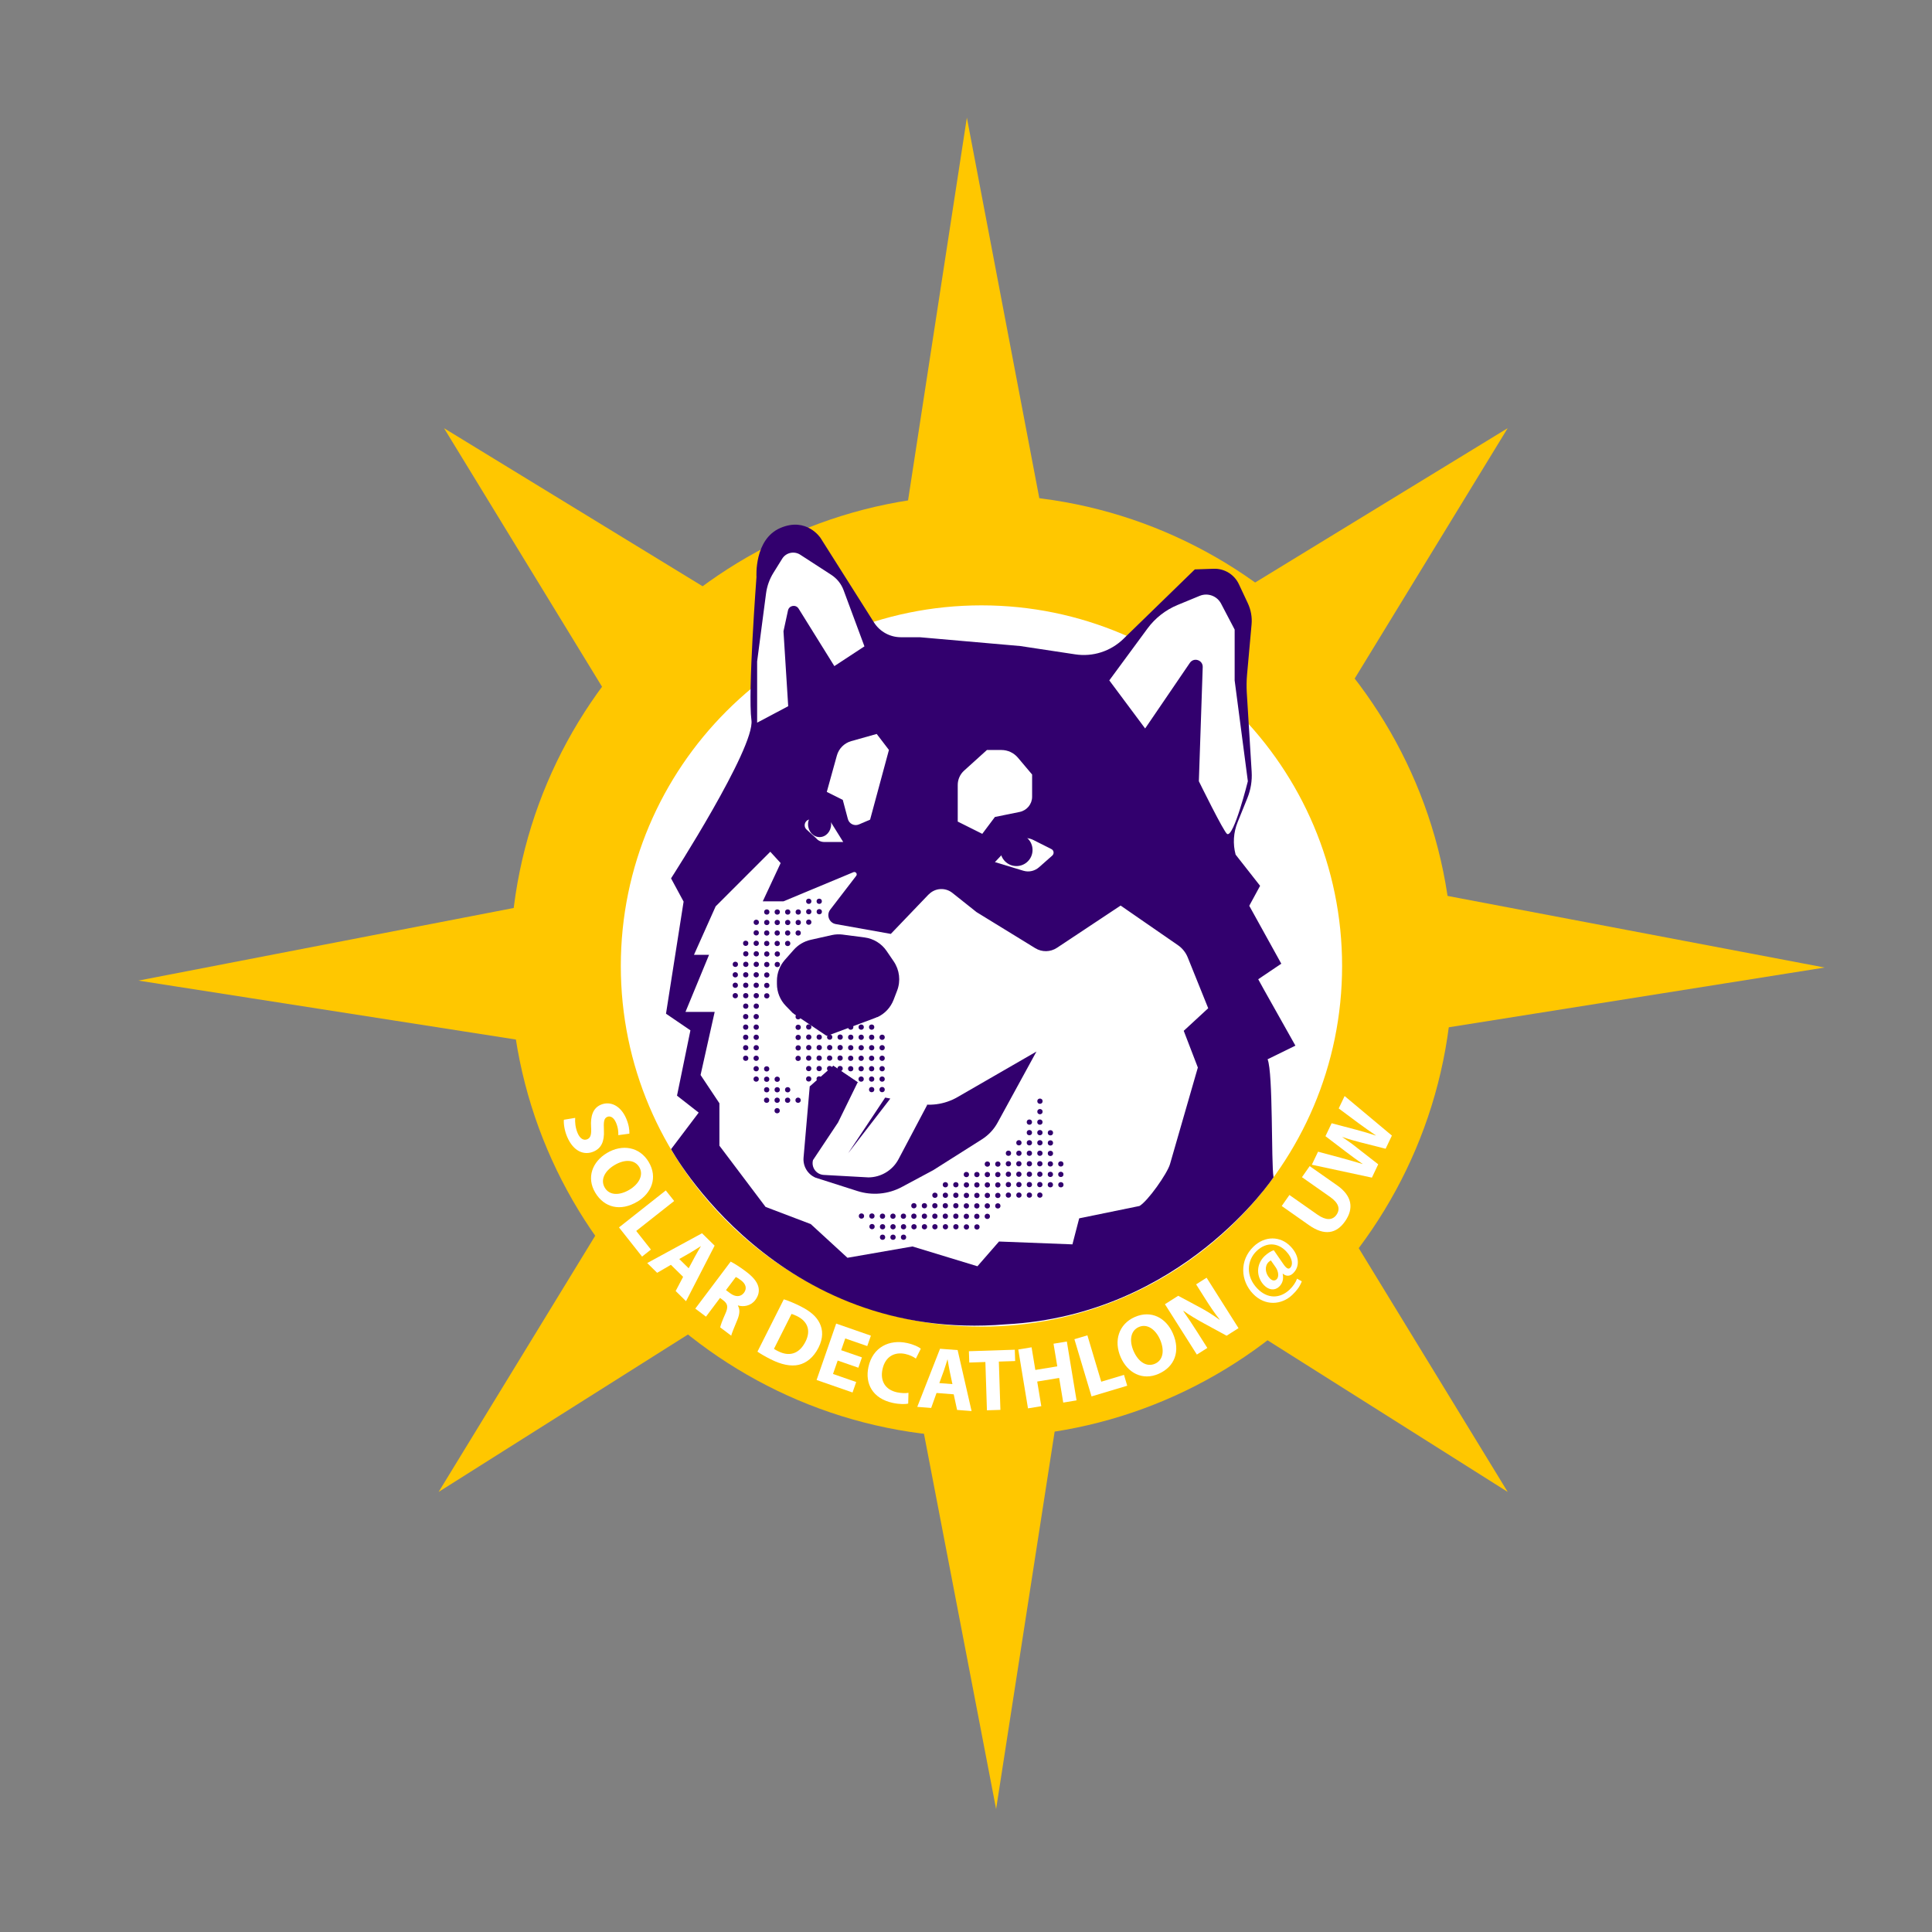 <?xml version="1.0" encoding="UTF-8"?>
<svg xmlns="http://www.w3.org/2000/svg" version="1.1" viewBox="0 0 360 360">
  <rect x="0" y="0" width="360" height="360" fill="#808080" stroke="none"/>
  <defs>
    <style>
      .cls-1 {
        fill: none;
        stroke: #ffc700;
        stroke-miterlimit: 10;
        stroke-width: 30px;
      }

      .cls-2 {
        fill: #32006e;
      }

      .cls-2, .cls-3, .cls-4, .cls-5 {
        stroke-width: 0px;
      }

      .cls-3 {
        fill: #4b2e83;
      }

      .cls-4 {
        fill: #fff;
      }

      .cls-5 {
        fill: #ffc700;
      }
    </style>
  </defs>
  <g id="Layer_1" data-name="Layer 1">
    <g>
      <path class="cls-5" d="M182.21,112.42c5.32,0,10.5.55,15.48,1.58l-17.53-92.08-14.17,92.24c5.21-1.13,10.64-1.73,16.22-1.73Z"/>
      <path class="cls-5" d="M339.97,180.28l-88.21-16.75c1.33,5.1,2.03,10.43,2.03,15.91,0,5.09-.61,10.06-1.76,14.83l87.94-13.98Z"/>
      <path class="cls-5" d="M182.21,246.45c-4.89,0-9.67-.46-14.28-1.34l17.68,91.98,14.38-92.73c-5.69,1.36-11.64,2.09-17.78,2.09Z"/>
      <path class="cls-5" d="M110.62,179.43c0-4.59.49-9.07,1.43-13.4l-86.26,16.69,87.12,13.6c-1.5-5.4-2.29-11.05-2.29-16.89Z"/>
    </g>
    <g>
      <path class="cls-5" d="M216.6,119.11c10.47,5.73,19.26,14.12,25.48,24.26l38.86-63.59-64.35,39.33Z"/>
      <path class="cls-5" d="M149.08,120.34l-66.34-40.55,40.99,67.07c5.88-10.98,14.67-20.17,25.35-26.52Z"/>
      <path class="cls-5" d="M122.67,211.02l-40.94,66.98,65.11-41.11c-10.16-6.34-18.53-15.27-24.18-25.87Z"/>
      <path class="cls-5" d="M217.83,238.15l63.11,39.85-38.8-63.49c-5.98,9.78-14.36,17.92-24.31,23.64Z"/>
    </g>
    <path class="cls-2" d="M197.1,242.12c-2.85,0-5.71-.04-8.56.17-1.43.11-2.87.21-4.3.21-.72,0-1.44-.05-2.15.02-.41.04-.82.1-1.21.2-.17.05-.34.09-.51.14-.3.07-.34.08-.11.02-1.35.06-2.5,1.11-2.5,2.5,0,1.31,1.14,2.56,2.5,2.5.78-.03,1.45-.3,2.21-.4.28-.04,1.25.02,1.78.02,1.44,0,2.87-.1,4.3-.21,2.85-.21,5.7-.16,8.56-.17,1.35,0,2.5-1.15,2.5-2.5s-1.14-2.5-2.5-2.5h0Z"/>
    <path class="cls-2" d="M199.58,247.6c-.25.04-.22.03.01,0,.36-.05.66-.07.99-.17.56-.18,1.01-.46,1.46-.85.24-.21.43-.45.65-.67.11-.11.22-.21.34-.32.49-.43-.18.06.14-.1.59-.31,1.14-.67,1.75-.95.16-.07.3-.13.06-.03.18-.08.36-.15.55-.22.36-.15.72-.29,1.08-.44.32-.13.65-.27.97-.39.17-.07.4-.11.54-.2.24-.15-.26-.02.03-.03.83-.02,1.59-.19,2.36-.47.18-.06.37-.1.54-.18.3-.13-.31,0,.04,0,.65-.01,1.28-.16,1.86-.44s1.1-.77,1.62-1.16c1.04-.79,1.69-2.19.9-3.42-.66-1.03-2.3-1.74-3.42-.9-.26.19-.51.39-.77.58-.15.11-.32.22-.46.35s-.5.23.09.07c.66-.18.12-.07-.06-.06-.3.03-.6.06-.9.12-.34.07-.66.19-.98.31-.14.05-.29.1-.43.15-.2.07-.28.07-.02.04-.5.05-1,.05-1.5.16-.68.15-1.34.49-1.99.75-1.35.54-2.75,1.04-3.99,1.8-.67.41-1.33.9-1.89,1.45-.1.1-.2.21-.29.32-.14.15-.59.48,0,.12.05-.03.66-.23.39-.17-.33.07-.67.08-1,.14-1.29.23-2.14,1.87-1.75,3.08.45,1.39,1.69,1.99,3.08,1.75h0Z"/>
    <g id="Layer_11" data-name="Layer 11">
      <path class="cls-2" d="M177.79,242.21c-.74.14.42.02-.32.04-.21,0-.41.02-.62.01s-.41-.02-.62-.03c-.77-.06.43.11-.33-.05-.91-.19-1.81-.44-2.69-.73-1-.33-2.23-.91-3.28-.57-1.86.6-2.32,2.63-1.39,4.19l-.34-1.26.03-.3.64-1.1c-.31.39-.74.68-1.12,1-.83.68-.93,2.16-.39,3.03,1.08,1.73,2.88,1.36,4.58,1.2,1.27-.12,2.54-.24,3.81-.21.31,0,.61.02.91.05.09,0,1.04.11.62.06.6.08,1.19.18,1.79.27,1.41.21,2.82.4,4.24.3,1.3-.09,2.56-1.08,2.5-2.5-.06-1.27-1.1-2.6-2.5-2.5-.6.04-1.19.04-1.79,0-.26-.02-.51-.05-.77-.07-.58-.06.17.03-.36-.05-1.28-.2-2.57-.42-3.86-.51-1.14-.08-2.28-.03-3.41.07-.57.05-1.14.1-1.71.16-.26.02-.53.05-.79.07-.18.02-.35.03-.53.04-.4.01-.35.03.14.06l1.49,1.15-.06-.1-.39,3.03c.64-.53,1.3-1.01,1.64-1.8.19-.45.29-.83.27-1.33,0-.45-.12-.87-.34-1.26-.13-.23-.11-.17.07.19l-.25,1.93.08-.11-2.16,1.24c-.25,0-.36-.07-.06.04.15.05.3.09.45.14.34.11.68.23,1.02.34.68.22,1.37.43,2.08.59,1.69.38,3.34.46,5.05.13,1.29-.25,2.14-1.86,1.75-3.08-.44-1.37-1.7-2.01-3.08-1.75h0Z"/>
      <circle class="cls-4" cx="184.62" cy="179.34" r="71.71"/>
    </g>
    <path class="cls-5" d="M182.88,92.18c-48.42,0-87.82,39.4-87.82,87.82s39.4,87.82,87.82,87.82,87.82-39.4,87.82-87.82-39.4-87.82-87.82-87.82ZM182.88,247.2c-37.05,0-67.2-30.14-67.2-67.2s30.14-67.2,67.2-67.2,67.2,30.14,67.2,67.2-30.14,67.2-67.2,67.2Z"/>
    <path class="cls-5" d="M168.42,263.09"/>
    <path class="cls-1" d="M245.93,185.58"/>
    <path class="cls-3" d="M208.01,200.31c1.06-2.23,2.71-4.12,3.74-6.37s1.6-4.83.72-7.23c-.99-2.72-3.59-4.25-6.26-5.03-2.93-.86-5.79.63-8.49,1.6-1.23.44-2.18,1.72-1.75,3.08.39,1.21,1.76,2.22,3.08,1.75,1.06-.38,2.13-.76,3.19-1.14.52-.18,1.03-.36,1.56-.51.63-.17-.26-.04.4-.06.6-.02-.16-.11.42.04.85.22,1.64.59,2.56,1.15.55.33-.15-.2.24.2.43.44-.18-.39.12.13.06.1.31.66.11.13.07.19.13.39.18.59.04.15.07.74.04.16.01.21.02.42.02.64s-.02.43-.04.64c.05-.45,0-.02-.06.18s-.11.41-.17.62c-.03.08-.25.69-.1.31-.19.47-.44.92-.69,1.36-1.01,1.78-2.28,3.39-3.16,5.24-.56,1.18-.37,2.75.9,3.42,1.11.59,2.82.36,3.42-.9h0Z"/>
    <g>
      <path class="cls-4" d="M107.18,208.29c-.07.75.03,1.85.45,2.84.45,1.06,1.13,1.44,1.81,1.15.63-.27.79-.91.7-2.32-.12-1.96.33-3.48,1.82-4.11,1.74-.74,3.69.15,4.72,2.56.5,1.17.62,2.11.6,2.83l-2.07.28c.02-.49,0-1.35-.43-2.34-.43-1.01-1.1-1.29-1.62-1.07-.65.28-.7.96-.63,2.51.1,2.1-.49,3.34-1.93,3.96-1.71.73-3.73.05-4.93-2.77-.49-1.16-.67-2.45-.6-3.16l2.11-.35Z"/>
      <path class="cls-4" d="M118.74,223.92c-3.13,1.87-6.15,1.11-7.82-1.68-1.69-2.83-.54-5.77,2.18-7.4,2.85-1.7,6.09-1.15,7.77,1.67,1.75,2.93.51,5.84-2.13,7.42ZM114.5,217.1c-1.87,1.12-2.66,2.78-1.8,4.22.87,1.46,2.75,1.47,4.6.36,1.72-1.03,2.7-2.72,1.82-4.2-.87-1.46-2.76-1.49-4.62-.38Z"/>
      <path class="cls-4" d="M124.06,221.82l1.56,1.97-7.07,5.58,2.74,3.47-1.65,1.31-4.3-5.44,8.72-6.89Z"/>
      <path class="cls-4" d="M125.01,235.68l-2.56,1.49-1.85-1.82,10.21-5.55,2.35,2.31-5.33,10.35-1.93-1.9,1.39-2.64-2.28-2.24ZM128.33,236.32l1.16-2.17c.32-.6.77-1.34,1.1-1.92l-.02-.02c-.57.35-1.29.84-1.87,1.17l-2.13,1.22,1.75,1.72Z"/>
      <path class="cls-4" d="M136.15,235.08c.73.38,1.74,1.01,2.81,1.82,1.32.99,2.09,1.89,2.35,2.87.21.82.04,1.66-.58,2.48-.85,1.13-2.24,1.3-3.21,1l-.03.04c.43.71.33,1.56-.06,2.55-.48,1.21-1.09,2.57-1.17,3.05l-2.06-1.55c.06-.36.37-1.24.95-2.53.59-1.3.44-1.87-.38-2.51l-.6-.45-2.62,3.49-1.99-1.5,6.59-8.76ZM135.27,240.39l.79.59c1,.75,1.97.69,2.56-.08.61-.81.37-1.65-.55-2.34-.48-.36-.79-.54-.96-.61l-1.84,2.45Z"/>
      <path class="cls-4" d="M146.06,242.11c.89.28,2.01.74,3.13,1.31,1.88.95,2.94,1.92,3.53,3.11.64,1.29.68,2.83-.2,4.58-.96,1.9-2.31,2.87-3.67,3.2-1.48.35-3.29-.04-5.23-1.02-1.17-.59-1.96-1.07-2.48-1.43l4.91-9.75ZM144.22,251.34c.18.14.49.3.76.43,2.02,1.04,3.93.59,5.12-1.79,1.04-2.06.38-3.75-1.55-4.72-.49-.25-.84-.37-1.06-.43l-3.27,6.5Z"/>
      <path class="cls-4" d="M159.96,254.86l-3.87-1.34-.87,2.5,4.32,1.5-.68,1.95-6.7-2.33,3.65-10.51,6.47,2.25-.68,1.94-4.1-1.42-.76,2.19,3.87,1.34-.67,1.93Z"/>
      <path class="cls-4" d="M169.23,261.54c-.49.12-1.57.15-2.88-.13-3.76-.82-5.2-3.59-4.53-6.69.8-3.71,3.9-5.18,7.19-4.47,1.28.28,2.2.74,2.57,1.06l-.92,1.84c-.44-.32-1.1-.67-1.98-.86-1.94-.42-3.72.43-4.24,2.85-.47,2.18.52,3.83,2.71,4.3.75.16,1.6.19,2.13.09l-.05,2.01Z"/>
      <path class="cls-4" d="M174.51,259.56l-1,2.79-2.59-.2,4.24-10.83,3.28.25,2.6,11.36-2.7-.21-.63-2.91-3.19-.25ZM177.47,257.91l-.51-2.41c-.14-.67-.27-1.52-.39-2.18h-.03c-.21.64-.44,1.47-.67,2.1l-.84,2.3,2.45.19Z"/>
      <path class="cls-4" d="M183.61,253.79l-3,.1-.07-2.11,8.55-.28.07,2.11-3.04.1.29,9-2.51.08-.29-9Z"/>
      <path class="cls-4" d="M192.22,251.05l.7,4.22,4.09-.67-.7-4.22,2.48-.41,1.81,10.97-2.48.41-.76-4.59-4.09.67.76,4.59-2.48.41-1.81-10.97,2.48-.41Z"/>
      <path class="cls-4" d="M200.21,249.54l2.41-.72,2.58,8.64,4.24-1.27.6,2.02-6.65,1.99-3.19-10.66Z"/>
      <path class="cls-4" d="M218.54,248.44c1.47,3.34.34,6.24-2.64,7.55-3.02,1.33-5.8-.18-7.07-3.08-1.34-3.04-.38-6.18,2.61-7.5,3.12-1.37,5.86.21,7.1,3.03ZM211.25,251.8c.88,1.99,2.43,2.99,3.97,2.31,1.55-.68,1.8-2.54.93-4.52-.81-1.83-2.36-3.02-3.95-2.32-1.56.69-1.82,2.56-.95,4.54Z"/>
      <path class="cls-4" d="M223.02,252.41l-5.95-9.39,2.47-1.57,4.13,2.21c1.19.63,2.48,1.46,3.57,2.25l.03-.03c-.92-1.16-1.76-2.4-2.66-3.82l-1.73-2.74,1.95-1.24,5.95,9.4-2.22,1.41-4.3-2.34c-1.2-.66-2.58-1.47-3.73-2.29l-.04.04c.85,1.2,1.72,2.52,2.69,4.05l1.79,2.82-1.95,1.23Z"/>
      <path class="cls-4" d="M242.57,238.77c-.4,1.01-.92,1.7-1.77,2.51-1.98,1.89-5.08,2.14-7.32-.2-2.33-2.43-2.57-6.24.11-8.81,2.1-2.01,4.99-2,6.9,0,1.67,1.74,1.74,3.77.45,5-.56.54-1.25.62-1.9.06l-.03.03c.2.96-.02,1.78-.66,2.39-.77.74-1.89.7-2.83-.28-1.39-1.46-1.57-3.8.14-5.44.53-.5,1.25-.95,1.69-1.07l1.76,2.55c.55.81.95,1.06,1.29.74.53-.47.54-1.74-.77-3.11-1.49-1.56-3.63-1.79-5.48-.03-1.83,1.75-2.06,4.7.12,6.97,1.91,2,4.26,1.91,6.04.21.61-.58,1.13-1.33,1.38-2.03l.87.49ZM236.81,234.86c-.13.07-.27.16-.42.3-.79.75-.66,2.12.21,3.03.43.45.9.55,1.29.18.44-.42.37-1.43-.18-2.22l-.91-1.3Z"/>
      <path class="cls-4" d="M240.27,222.67l5.23,3.67c1.57,1.1,2.8,1.06,3.53.02.76-1.08.41-2.21-1.2-3.34l-5.23-3.67,1.44-2.06,5.11,3.58c2.81,1.97,3.15,4.32,1.48,6.71-1.61,2.3-3.83,2.74-6.72.71l-5.08-3.57,1.44-2.06Z"/>
      <path class="cls-4" d="M255.61,219.43l-11.17-2.4,1.16-2.43,4.5,1.21c1.3.35,2.7.77,3.79,1.09v-.03c-1-.68-2.09-1.49-3.21-2.34l-3.7-2.82,1.15-2.41,4.62,1.22c1.27.34,2.43.68,3.61,1.07v-.03c-1.03-.69-2.09-1.46-3.19-2.25l-3.72-2.77,1.1-2.31,8.81,7.37-1.17,2.45-4.73-1.2c-1.1-.28-2.12-.57-3.32-.99v.03c1.04.71,1.91,1.32,2.81,2.05l3.86,3.01-1.18,2.49Z"/>
    </g>
  </g>
  <g id="Black">
    <path class="cls-2" d="M125.03,214.15l5.16-6.83-4.04-3.16,2.5-12.17-4.55-3.1,3.28-20.89-2.34-4.33s15.68-24.34,14.98-29.48c-.7-5.15.94-26.68.94-26.68,0,0-.47-7.02,4.45-9.13,4.91-2.11,7.49,1.87,7.49,1.87l9.95,15.73c1.09,1.72,2.98,2.76,5.02,2.76h3.52l18.72,1.64,10.25,1.55c3.28.5,6.59-.57,8.97-2.88l13.31-12.95,3.51-.12c1.99-.07,3.84,1.06,4.69,2.86l1.67,3.56c.58,1.24.83,2.61.7,3.97l-.84,9.35c-.1,1.11-.11,2.23-.05,3.34l.91,14.76c.1,1.66-.17,3.32-.79,4.86l-1.83,4.53c-.78,1.92-.91,4.04-.37,6.04l4.56,5.81-2.02,3.72,5.97,10.79-4.3,2.9c.05.18,6.86,12.2,6.93,12.37l-5.18,2.54c1.04,2.61.65,19.21,1.1,21.98,0,0-16.97,25.69-49.88,27.41-42.67,3.56-62.38-32.65-62.38-32.65Z"/>
  </g>
  <g id="White">
    <path class="cls-4" d="M173.04,166.66l-7.05,7.36-10.25-1.83c-1.25-.22-1.81-1.69-1.04-2.69l4.84-6.3c.28-.36-.1-.85-.52-.68l-13.03,5.43h-3.86l3.33-7.13-1.93-2.11-10.18,10.18-4.04,9.03h2.81l-4.39,10.63h5.44l-2.63,11.76,3.51,5.27v7.9l8.6,11.41,8.42,3.2,6.84,6.28,12.11-2.11,12.11,3.69,4.02-4.61,13.68.53,1.26-4.85,11.23-2.3c1.57-.91,5.19-6.06,5.69-7.8l5.19-18-2.63-6.84,4.56-4.21-3.82-9.48c-.37-.91-1-1.7-1.81-2.26l-10.69-7.39-11.86,7.87c-1.22.81-2.8.84-4.05.07l-10.94-6.72-4.5-3.58c-1.33-1.06-3.24-.93-4.42.3Z"/>
    <path class="cls-4" d="M183.02,155.37l-4.56-2.28v-6.83c0-1.01.43-1.98,1.18-2.66l4.26-3.85h2.69c1.19,0,2.31.52,3.08,1.43l2.65,3.14v4.14c0,1.37-.97,2.55-2.31,2.83l-4.62.94-2.37,3.16Z"/>
    <path class="cls-4" d="M154.06,147.56l2.98,1.49.95,3.57c.24.89,1.21,1.36,2.06,1l2.08-.89,3.51-12.99-2.28-2.98-4.76,1.34c-1.29.37-2.3,1.38-2.66,2.68l-1.88,6.78Z"/>
    <path class="cls-4" d="M206.71,126.77l7.11-9.66c1.43-1.94,3.37-3.46,5.6-4.38l4.12-1.7c1.5-.62,3.23,0,3.99,1.45l2.53,4.83v9.48l2.46,18.78s-2.61,10.5-3.86,9.83c-.61-.33-5.27-9.83-5.27-9.83l.72-21.27c.04-1.32-1.66-1.87-2.4-.78l-8.33,12.22-6.67-8.95Z"/>
    <path class="cls-4" d="M161.08,120.45l-3.89-10.48c-.43-1.17-1.24-2.17-2.28-2.85l-5.8-3.76c-1.13-.73-2.65-.4-3.36.75l-1.63,2.62c-.73,1.17-1.2,2.49-1.38,3.86l-1.66,12.66v11.41l5.79-3.07-.88-13.96.84-3.88c.21-.95,1.46-1.17,1.98-.34l6.66,10.71,5.62-3.69Z"/>
  </g>
  <g id="Layer_5" data-name="Layer 5">
    <path class="cls-2" d="M157.03,174.15l4.08.53c1.66.22,3.15,1.13,4.09,2.51l1.33,1.95c1.09,1.6,1.33,3.63.64,5.44l-.66,1.72c-.55,1.43-1.64,2.6-3.04,3.24l-6.46,2.96c-1.33.61-2.84.7-4.24.26l-.28-.09c-.92-.29-1.76-.81-2.43-1.5l-3.62-3.72c-1.07-1.1-1.67-2.57-1.67-4.11v-.58c0-1.43.52-2.81,1.47-3.89l1.66-1.88c.82-.93,1.92-1.58,3.13-1.86l3.96-.89c.67-.15,1.37-.18,2.06-.09Z"/>
    <path class="cls-2" d="M193.14,195.92l-7.25,13.26c-.69,1.27-1.7,2.34-2.91,3.11l-9.08,5.75-5.84,3.13c-2.55,1.37-5.55,1.64-8.3.76l-7.8-2.49h0c-1.47-.63-2.36-2.13-2.23-3.72l1.15-13.27c.12-1.42,1.05-2.64,2.38-3.14l2.03-.76,7.02,4.74,8.06,2.19c2.71.73,5.6.36,8.03-1.04l14.75-8.51Z"/>
    <polygon class="cls-4" points="149.4 174.1 154.73 167.01 141.07 170.7 136.27 180.54 138.15 197.32 145.17 207.44 149.71 204.43 142.36 197.32 142.12 187.32 145.4 178.89 149.4 174.1"/>
  </g>
  <g id="Layer_6" data-name="Layer 6">
    <polygon class="cls-4" points="163.46 189.54 166.72 203.86 159.85 201.63 155.29 198.55 150.87 202.45 147.74 195.92 147.74 188.8 154.06 193.04 163.46 189.54"/>
    <path class="cls-4" d="M172.8,205.83l-5.37,10.16c-1.1,2.08-3.26,3.39-5.62,3.4l-8.32-.46c-1.39-.08-2.36-1.41-2-2.76l4.66-7,3.69-7.54,12.95,4.21Z"/>
    <path class="cls-4" d="M150.7,152.71l1.8-.23c.91-.29,1.91.07,2.42.88l2.2,3.53h-3.56c-.57,0-1.12-.25-1.48-.69l-1.88-1.71c-.51-.6-.24-1.53.51-1.77Z"/>
    <path class="cls-4" d="M185.39,160.64l3.24-3.43c1.01-1.07,2.61-1.35,3.92-.69l3.37,1.7c.46.23.54.86.16,1.2l-2.48,2.19c-.38.33-.83.56-1.3.68-.52.13-1.08.12-1.61-.04l-5.3-1.61Z"/>
  </g>
  <g id="Layer_7" data-name="Layer 7">
    <g>
      <circle class="cls-2" cx="193.78" cy="205.19" r=".49"/>
      <circle class="cls-2" cx="193.78" cy="207.14" r=".49"/>
      <circle class="cls-2" cx="191.81" cy="209.09" r=".49"/>
      <circle class="cls-2" cx="191.81" cy="211.05" r=".49"/>
      <circle class="cls-2" cx="193.77" cy="209.09" r=".49"/>
      <circle class="cls-2" cx="193.77" cy="211.05" r=".49"/>
      <circle class="cls-2" cx="195.73" cy="211.08" r=".49"/>
    </g>
    <g>
      <g>
        <circle class="cls-2" cx="162.49" cy="228.56" r=".49"/>
        <circle class="cls-2" cx="164.45" cy="228.59" r=".49"/>
        <circle class="cls-2" cx="164.45" cy="230.54" r=".49"/>
        <circle class="cls-2" cx="166.4" cy="228.59" r=".49"/>
        <circle class="cls-2" cx="166.4" cy="230.54" r=".49"/>
        <circle class="cls-2" cx="168.36" cy="228.59" r=".49"/>
        <circle class="cls-2" cx="168.36" cy="230.54" r=".49"/>
        <circle class="cls-2" cx="170.31" cy="228.59" r=".49"/>
        <circle class="cls-2" cx="172.26" cy="228.59" r=".49"/>
        <circle class="cls-2" cx="174.21" cy="228.59" r=".49"/>
        <circle class="cls-2" cx="176.17" cy="228.59" r=".49"/>
        <circle class="cls-2" cx="178.12" cy="228.59" r=".49"/>
        <circle class="cls-2" cx="180.08" cy="228.62" r=".49"/>
        <circle class="cls-2" cx="182.04" cy="228.62" r=".49"/>
      </g>
      <g>
        <circle class="cls-2" cx="180.07" cy="218.86" r=".49"/>
        <circle class="cls-2" cx="182.03" cy="218.86" r=".49"/>
        <circle class="cls-2" cx="183.98" cy="216.91" r=".49"/>
        <circle class="cls-2" cx="183.98" cy="218.86" r=".49"/>
        <circle class="cls-2" cx="185.93" cy="216.91" r=".49"/>
        <circle class="cls-2" cx="185.93" cy="218.86" r=".49"/>
        <g>
          <circle class="cls-2" cx="160.52" cy="226.59" r=".49"/>
          <circle class="cls-2" cx="162.47" cy="226.59" r=".49"/>
          <circle class="cls-2" cx="164.44" cy="226.62" r=".49"/>
          <circle class="cls-2" cx="166.39" cy="226.62" r=".49"/>
          <circle class="cls-2" cx="168.34" cy="226.62" r=".49"/>
          <circle class="cls-2" cx="170.29" cy="224.67" r=".49"/>
          <circle class="cls-2" cx="170.29" cy="226.62" r=".49"/>
          <circle class="cls-2" cx="174.21" cy="222.72" r=".49"/>
          <circle class="cls-2" cx="176.16" cy="220.76" r=".49"/>
          <circle class="cls-2" cx="176.16" cy="222.72" r=".49"/>
          <circle class="cls-2" cx="178.11" cy="220.76" r=".49"/>
          <circle class="cls-2" cx="178.11" cy="222.72" r=".49"/>
          <circle class="cls-2" cx="172.25" cy="224.67" r=".49"/>
          <circle class="cls-2" cx="172.25" cy="226.62" r=".49"/>
          <circle class="cls-2" cx="174.2" cy="224.67" r=".49"/>
          <circle class="cls-2" cx="174.2" cy="226.62" r=".49"/>
          <circle class="cls-2" cx="176.15" cy="224.67" r=".49"/>
          <circle class="cls-2" cx="176.15" cy="226.62" r=".49"/>
          <circle class="cls-2" cx="178.11" cy="224.67" r=".49"/>
          <circle class="cls-2" cx="178.11" cy="226.62" r=".49"/>
          <circle class="cls-2" cx="180.08" cy="220.79" r=".49"/>
          <circle class="cls-2" cx="180.08" cy="222.75" r=".49"/>
          <circle class="cls-2" cx="182.03" cy="220.79" r=".49"/>
          <circle class="cls-2" cx="182.03" cy="222.75" r=".49"/>
          <circle class="cls-2" cx="183.98" cy="220.79" r=".49"/>
          <circle class="cls-2" cx="183.98" cy="222.75" r=".49"/>
          <circle class="cls-2" cx="185.93" cy="220.79" r=".49"/>
          <circle class="cls-2" cx="185.93" cy="222.75" r=".49"/>
          <circle class="cls-2" cx="180.07" cy="224.7" r=".49"/>
          <circle class="cls-2" cx="180.07" cy="226.65" r=".49"/>
          <circle class="cls-2" cx="182.02" cy="224.7" r=".49"/>
          <circle class="cls-2" cx="182.02" cy="226.65" r=".49"/>
          <circle class="cls-2" cx="183.97" cy="224.7" r=".49"/>
          <circle class="cls-2" cx="183.97" cy="226.65" r=".49"/>
          <circle class="cls-2" cx="185.93" cy="224.7" r=".49"/>
        </g>
      </g>
    </g>
    <g>
      <circle class="cls-2" cx="187.91" cy="214.89" r=".49"/>
      <circle class="cls-2" cx="189.86" cy="212.94" r=".49"/>
      <circle class="cls-2" cx="189.86" cy="214.89" r=".49"/>
      <circle class="cls-2" cx="191.81" cy="212.94" r=".49"/>
      <circle class="cls-2" cx="191.81" cy="214.89" r=".49"/>
      <circle class="cls-2" cx="193.77" cy="212.94" r=".49"/>
      <circle class="cls-2" cx="193.77" cy="214.89" r=".49"/>
      <circle class="cls-2" cx="187.9" cy="216.85" r=".49"/>
      <circle class="cls-2" cx="187.9" cy="218.8" r=".49"/>
      <circle class="cls-2" cx="189.85" cy="216.85" r=".49"/>
      <circle class="cls-2" cx="189.85" cy="218.8" r=".49"/>
      <circle class="cls-2" cx="191.81" cy="216.85" r=".49"/>
      <circle class="cls-2" cx="191.81" cy="218.8" r=".49"/>
      <circle class="cls-2" cx="193.76" cy="216.85" r=".49"/>
      <circle class="cls-2" cx="193.76" cy="218.8" r=".49"/>
      <circle class="cls-2" cx="195.73" cy="212.97" r=".49"/>
      <circle class="cls-2" cx="195.73" cy="214.92" r=".49"/>
      <circle class="cls-2" cx="195.72" cy="216.88" r=".49"/>
      <circle class="cls-2" cx="195.72" cy="218.83" r=".49"/>
      <circle class="cls-2" cx="197.67" cy="216.88" r=".49"/>
      <circle class="cls-2" cx="197.67" cy="218.83" r=".49"/>
      <g>
        <circle class="cls-2" cx="187.9" cy="220.73" r=".49"/>
        <circle class="cls-2" cx="187.9" cy="222.69" r=".49"/>
        <circle class="cls-2" cx="189.86" cy="220.73" r=".49"/>
        <circle class="cls-2" cx="189.86" cy="222.69" r=".49"/>
        <circle class="cls-2" cx="191.81" cy="220.73" r=".49"/>
        <circle class="cls-2" cx="191.81" cy="222.69" r=".49"/>
        <circle class="cls-2" cx="193.76" cy="220.73" r=".49"/>
        <circle class="cls-2" cx="193.76" cy="222.69" r=".49"/>
        <circle class="cls-2" cx="195.72" cy="220.76" r=".49"/>
        <circle class="cls-2" cx="197.68" cy="220.76" r=".49"/>
      </g>
    </g>
  </g>
  <g id="Layer_8" data-name="Layer 8">
    <g>
      <g>
        <circle class="cls-2" cx="137.02" cy="179.69" r=".49"/>
        <circle class="cls-2" cx="138.97" cy="177.73" r=".49"/>
        <circle class="cls-2" cx="138.97" cy="179.69" r=".49"/>
        <circle class="cls-2" cx="140.92" cy="177.73" r=".49"/>
        <circle class="cls-2" cx="140.92" cy="179.69" r=".49"/>
        <circle class="cls-2" cx="137.01" cy="181.64" r=".49"/>
        <circle class="cls-2" cx="137.01" cy="183.59" r=".49"/>
        <circle class="cls-2" cx="138.96" cy="181.64" r=".49"/>
        <circle class="cls-2" cx="138.96" cy="183.59" r=".49"/>
        <circle class="cls-2" cx="140.91" cy="181.64" r=".49"/>
        <circle class="cls-2" cx="140.91" cy="183.59" r=".49"/>
        <circle class="cls-2" cx="142.88" cy="177.76" r=".49"/>
        <circle class="cls-2" cx="142.88" cy="179.72" r=".49"/>
        <circle class="cls-2" cx="144.84" cy="177.76" r=".49"/>
        <circle class="cls-2" cx="144.84" cy="179.72" r=".49"/>
        <circle class="cls-2" cx="142.88" cy="181.67" r=".49"/>
        <circle class="cls-2" cx="142.88" cy="183.62" r=".49"/>
        <g>
          <circle class="cls-2" cx="137.01" cy="185.53" r=".49"/>
          <circle class="cls-2" cx="138.96" cy="185.53" r=".49"/>
          <circle class="cls-2" cx="138.96" cy="187.48" r=".49"/>
          <circle class="cls-2" cx="140.92" cy="185.53" r=".49"/>
          <circle class="cls-2" cx="140.92" cy="187.48" r=".49"/>
          <circle class="cls-2" cx="138.95" cy="189.43" r=".49"/>
          <circle class="cls-2" cx="138.95" cy="191.39" r=".49"/>
          <circle class="cls-2" cx="140.91" cy="189.43" r=".49"/>
          <circle class="cls-2" cx="140.91" cy="191.39" r=".49"/>
          <circle class="cls-2" cx="142.88" cy="185.56" r=".49"/>
          <circle class="cls-2" cx="148.73" cy="189.46" r=".49"/>
          <circle class="cls-2" cx="148.73" cy="191.42" r=".49"/>
        </g>
      </g>
      <g>
        <circle class="cls-2" cx="140.92" cy="171.86" r=".49"/>
        <circle class="cls-2" cx="138.95" cy="175.77" r=".49"/>
        <circle class="cls-2" cx="140.91" cy="173.82" r=".49"/>
        <circle class="cls-2" cx="140.91" cy="175.77" r=".49"/>
        <circle class="cls-2" cx="142.88" cy="169.94" r=".49"/>
        <circle class="cls-2" cx="142.88" cy="171.89" r=".49"/>
        <circle class="cls-2" cx="144.83" cy="169.94" r=".49"/>
        <circle class="cls-2" cx="144.83" cy="171.89" r=".49"/>
        <circle class="cls-2" cx="146.78" cy="169.94" r=".49"/>
        <circle class="cls-2" cx="146.78" cy="171.89" r=".49"/>
        <circle class="cls-2" cx="148.74" cy="169.94" r=".49"/>
        <circle class="cls-2" cx="148.74" cy="171.89" r=".49"/>
        <circle class="cls-2" cx="142.87" cy="173.85" r=".49"/>
        <circle class="cls-2" cx="142.87" cy="175.8" r=".49"/>
        <circle class="cls-2" cx="144.82" cy="173.85" r=".49"/>
        <circle class="cls-2" cx="144.82" cy="175.8" r=".49"/>
        <circle class="cls-2" cx="146.77" cy="173.85" r=".49"/>
        <circle class="cls-2" cx="146.77" cy="175.8" r=".49"/>
        <circle class="cls-2" cx="148.73" cy="173.85" r=".49"/>
      </g>
    </g>
    <g>
      <g>
        <circle class="cls-2" cx="150.7" cy="191.36" r=".49"/>
        <circle class="cls-2" cx="158.52" cy="191.39" r=".49"/>
        <circle class="cls-2" cx="160.47" cy="191.39" r=".49"/>
        <circle class="cls-2" cx="162.42" cy="191.39" r=".49"/>
      </g>
      <g>
        <circle class="cls-2" cx="150.7" cy="167.94" r=".49"/>
        <circle class="cls-2" cx="152.65" cy="167.94" r=".49"/>
        <g>
          <circle class="cls-2" cx="150.7" cy="169.88" r=".49"/>
          <circle class="cls-2" cx="150.7" cy="171.83" r=".49"/>
          <circle class="cls-2" cx="152.66" cy="169.88" r=".49"/>
        </g>
      </g>
    </g>
    <g>
      <circle class="cls-2" cx="138.95" cy="193.28" r=".49"/>
      <circle class="cls-2" cx="138.95" cy="195.23" r=".49"/>
      <circle class="cls-2" cx="140.91" cy="193.28" r=".49"/>
      <circle class="cls-2" cx="140.91" cy="195.23" r=".49"/>
      <circle class="cls-2" cx="138.95" cy="197.19" r=".49"/>
      <circle class="cls-2" cx="140.9" cy="197.19" r=".49"/>
      <circle class="cls-2" cx="140.9" cy="199.14" r=".49"/>
      <circle class="cls-2" cx="148.73" cy="193.31" r=".49"/>
      <circle class="cls-2" cx="148.73" cy="195.26" r=".49"/>
      <circle class="cls-2" cx="142.86" cy="199.17" r=".49"/>
      <circle class="cls-2" cx="148.72" cy="197.21" r=".49"/>
      <g>
        <circle class="cls-2" cx="140.9" cy="201.07" r=".49"/>
        <circle class="cls-2" cx="142.86" cy="201.1" r=".49"/>
        <circle class="cls-2" cx="142.86" cy="203.06" r=".49"/>
        <circle class="cls-2" cx="144.82" cy="201.1" r=".49"/>
        <circle class="cls-2" cx="144.82" cy="203.06" r=".49"/>
        <circle class="cls-2" cx="146.77" cy="203.06" r=".49"/>
        <circle class="cls-2" cx="142.85" cy="205.01" r=".49"/>
        <circle class="cls-2" cx="144.81" cy="205.01" r=".49"/>
        <circle class="cls-2" cx="144.81" cy="206.96" r=".49"/>
        <circle class="cls-2" cx="146.76" cy="205.01" r=".49"/>
        <circle class="cls-2" cx="148.71" cy="205.01" r=".49"/>
      </g>
    </g>
    <g>
      <circle class="cls-2" cx="150.7" cy="193.25" r=".49"/>
      <circle class="cls-2" cx="150.7" cy="195.2" r=".49"/>
      <circle class="cls-2" cx="152.65" cy="193.25" r=".49"/>
      <circle class="cls-2" cx="152.65" cy="195.2" r=".49"/>
      <circle class="cls-2" cx="154.6" cy="193.25" r=".49"/>
      <circle class="cls-2" cx="154.6" cy="195.2" r=".49"/>
      <circle class="cls-2" cx="156.55" cy="193.25" r=".49"/>
      <circle class="cls-2" cx="156.55" cy="195.2" r=".49"/>
      <circle class="cls-2" cx="150.69" cy="197.16" r=".49"/>
      <circle class="cls-2" cx="150.69" cy="199.11" r=".49"/>
      <circle class="cls-2" cx="152.64" cy="197.16" r=".49"/>
      <circle class="cls-2" cx="152.64" cy="199.11" r=".49"/>
      <circle class="cls-2" cx="154.59" cy="197.16" r=".49"/>
      <circle class="cls-2" cx="154.59" cy="199.11" r=".49"/>
      <circle class="cls-2" cx="156.54" cy="197.16" r=".49"/>
      <circle class="cls-2" cx="156.54" cy="199.11" r=".49"/>
      <circle class="cls-2" cx="158.52" cy="193.28" r=".49"/>
      <circle class="cls-2" cx="158.52" cy="195.23" r=".49"/>
      <circle class="cls-2" cx="160.47" cy="193.28" r=".49"/>
      <circle class="cls-2" cx="160.47" cy="195.23" r=".49"/>
      <circle class="cls-2" cx="162.42" cy="193.28" r=".49"/>
      <circle class="cls-2" cx="162.42" cy="195.23" r=".49"/>
      <circle class="cls-2" cx="164.37" cy="193.28" r=".49"/>
      <circle class="cls-2" cx="164.37" cy="195.23" r=".49"/>
      <circle class="cls-2" cx="158.51" cy="197.19" r=".49"/>
      <circle class="cls-2" cx="158.51" cy="199.14" r=".49"/>
      <circle class="cls-2" cx="160.46" cy="197.19" r=".49"/>
      <circle class="cls-2" cx="160.46" cy="199.14" r=".49"/>
      <circle class="cls-2" cx="162.41" cy="197.19" r=".49"/>
      <circle class="cls-2" cx="162.41" cy="199.14" r=".49"/>
      <circle class="cls-2" cx="164.37" cy="197.19" r=".49"/>
      <circle class="cls-2" cx="164.37" cy="199.14" r=".49"/>
      <g>
        <circle class="cls-2" cx="150.69" cy="201.04" r=".49"/>
        <circle class="cls-2" cx="152.64" cy="201.04" r=".49"/>
        <circle class="cls-2" cx="160.46" cy="201.07" r=".49"/>
        <circle class="cls-2" cx="162.42" cy="201.07" r=".49"/>
        <circle class="cls-2" cx="162.42" cy="203.03" r=".49"/>
        <circle class="cls-2" cx="164.37" cy="201.07" r=".49"/>
        <circle class="cls-2" cx="164.37" cy="203.03" r=".49"/>
      </g>
    </g>
  </g>
  <g id="Layer_9" data-name="Layer 9">
    <polygon class="cls-2" points="164.94 204.52 158.02 214.92 165.9 204.7 164.94 204.52"/>
  </g>
  <g id="Layer_10" data-name="Layer 10">
    <circle class="cls-2" cx="189.4" cy="158.38" r="3"/>
    <ellipse class="cls-2" cx="152.72" cy="153.59" rx="2.15" ry="2.39"/>
  </g>
</svg>